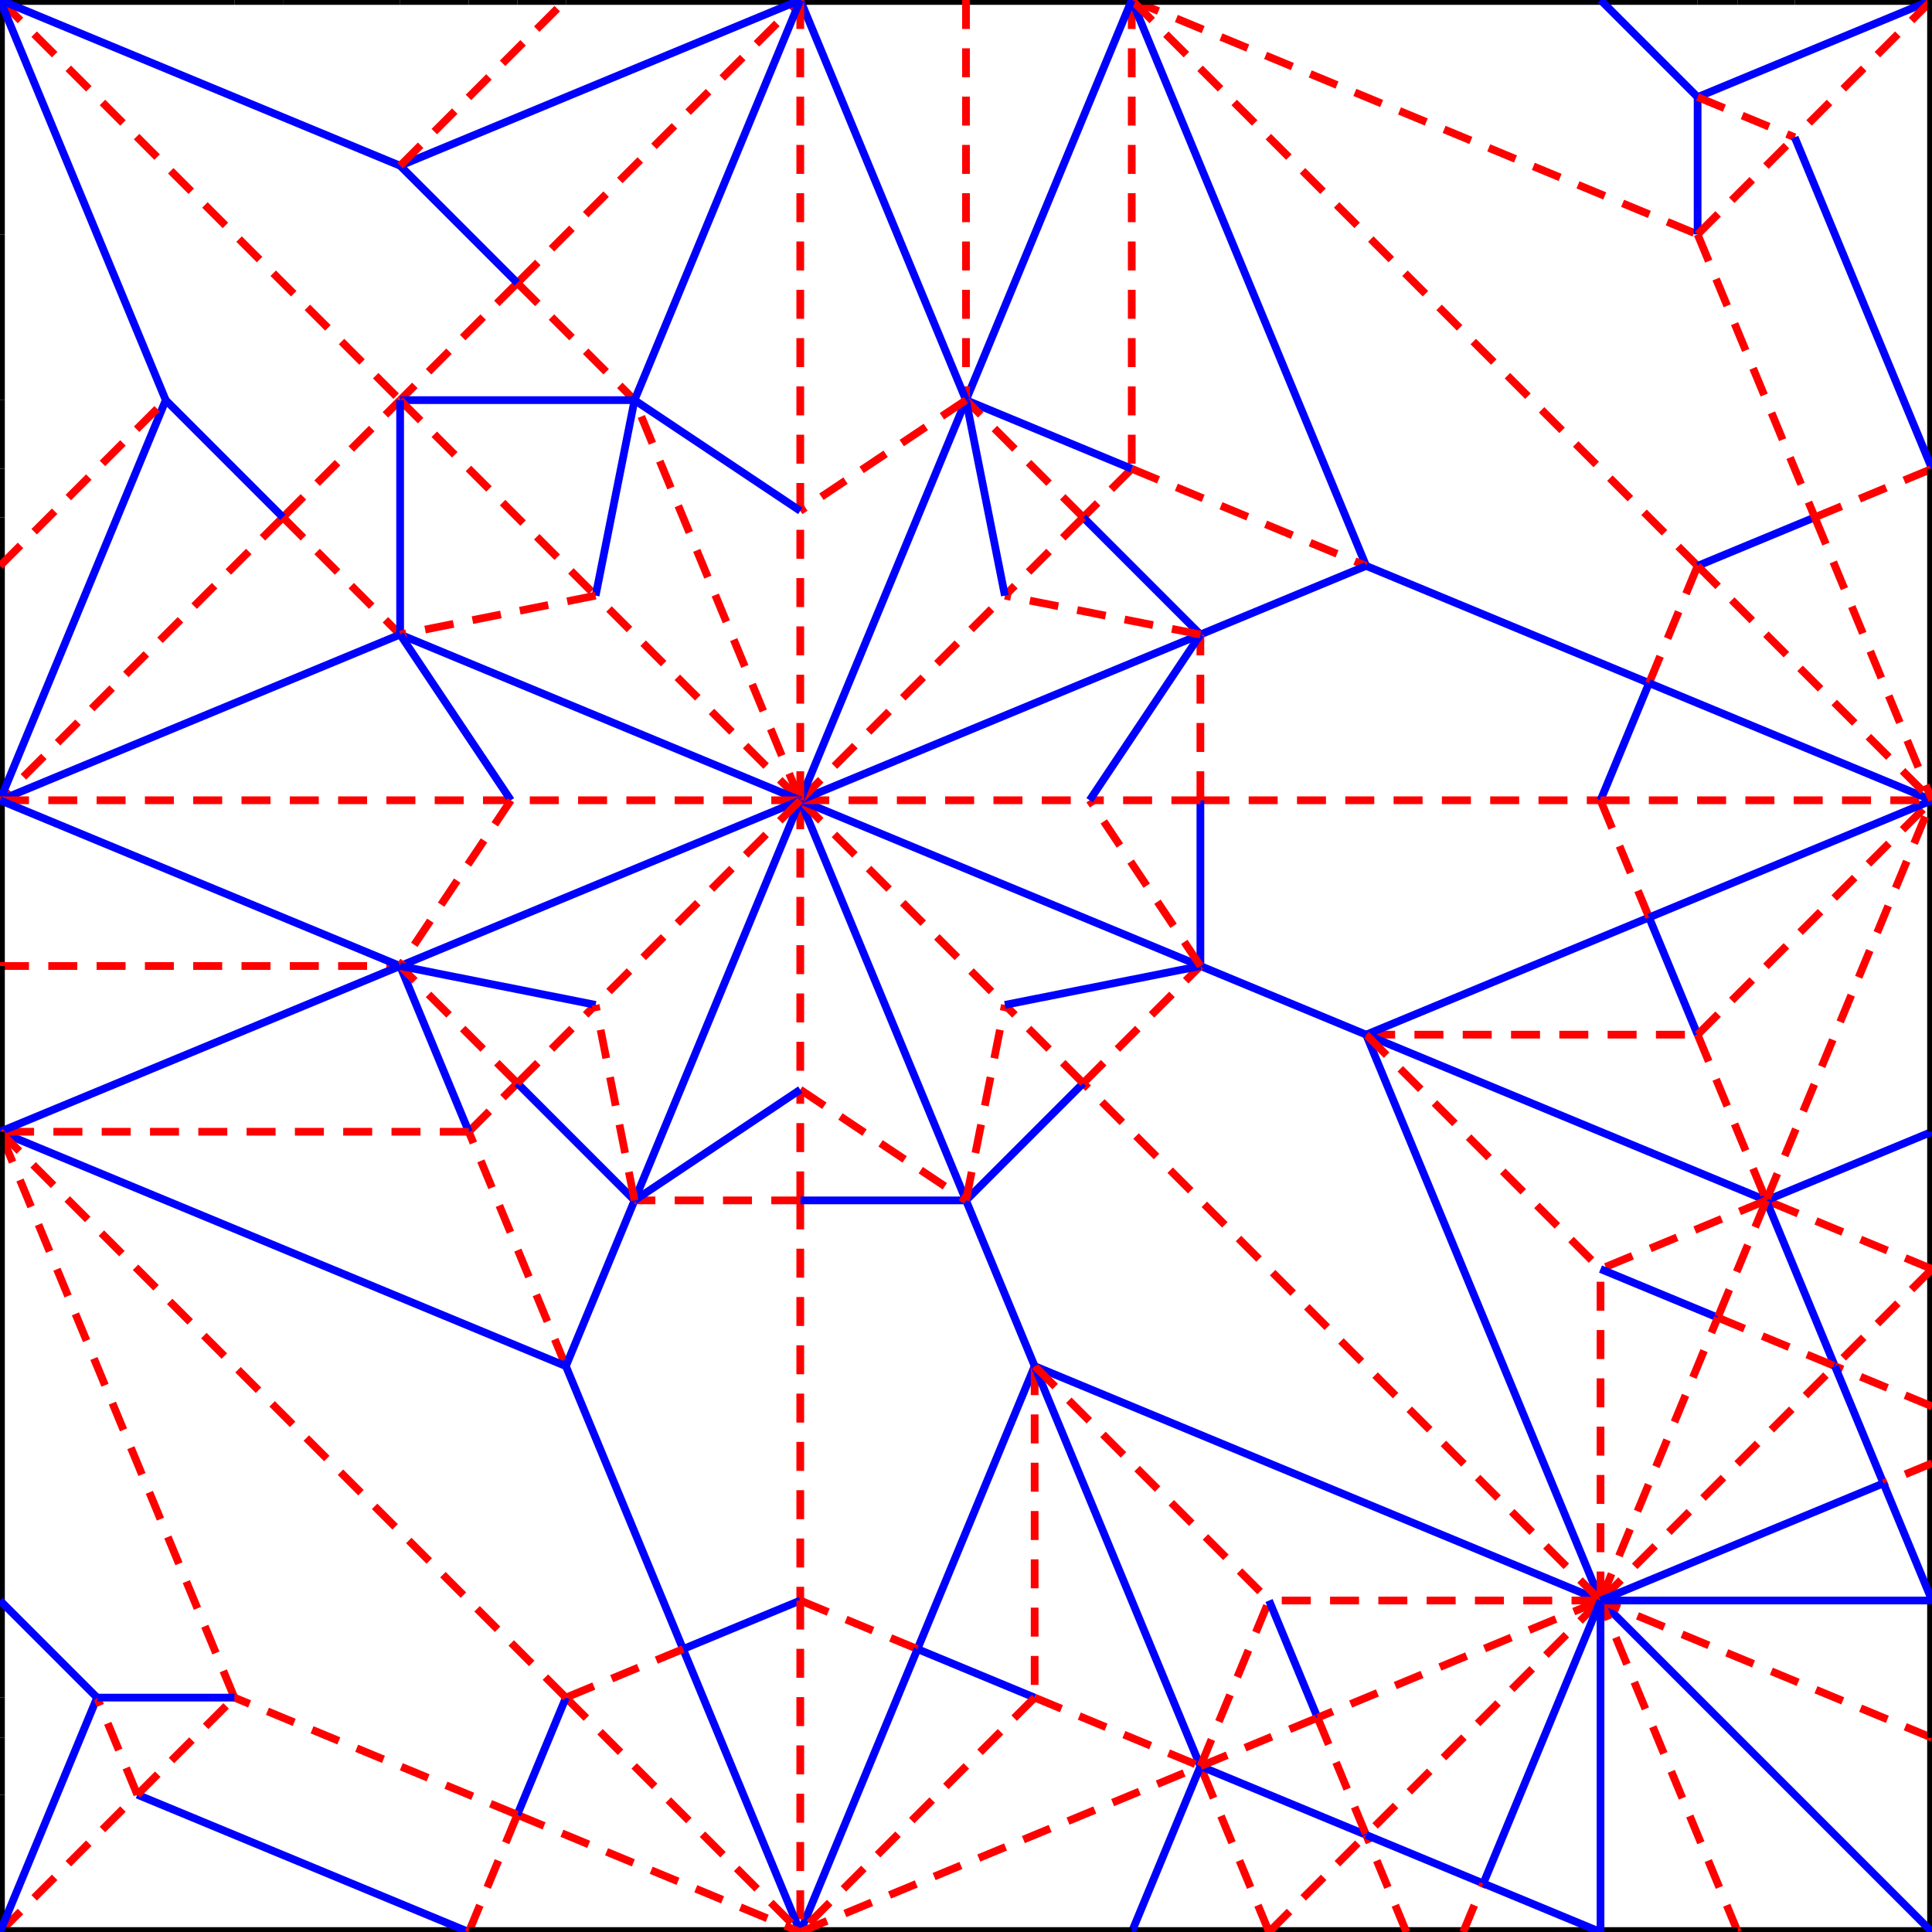 <?xml version="1.0" encoding="ISO-8859-1" standalone="no"?>
<!DOCTYPE svg PUBLIC "-//W3C//DTD SVG 20010904//EN"
"http://www.w3.org/TR/2001/REC-SVG-20010904/DTD/svg10.dtd">
<svg xmlns="http://www.w3.org/2000/svg"
 xmlns:xlink="http://www.w3.org/1999/xlink" xml:space="preserve"
 width="1000px" height="1000px"
 viewBox="0 0 1000 1000" >
 <line style="stroke:black;stroke-width:5;" x1="656.854" y1="1000.0" x2="727.922" y2="1000.0" />
 <line style="stroke:black;stroke-width:5;" x1="727.922" y1="1000.0" x2="757.359" y2="1000.0" />
 <line style="stroke:black;stroke-width:5;" x1="1000.0" y1="1000.0" x2="899.495" y2="1000.0" />
 <line style="stroke:black;stroke-width:5;" x1="1000.0" y1="1000.0" x2="1000.0" y2="899.495" />
 <line style="stroke:blue;stroke-width:4;stroke-opacity:1" x1="535.534" y1="707.107" x2="828.427" y2="828.427" />
 <line style="stroke:blue;stroke-width:4;stroke-opacity:1" x1="707.107" y1="535.534" x2="828.427" y2="828.427" />
 <line style="stroke:blue;stroke-width:4;stroke-opacity:1" x1="1000.0" y1="1000.0" x2="828.427" y2="828.427" />
 <line style="stroke-dasharray: 15, 10;stroke:red;stroke-width:4;" x1="899.495" y1="1000.0" x2="828.427" y2="828.427" />
 <line style="stroke-dasharray: 15, 10;stroke:red;stroke-width:4;" x1="1000.0" y1="899.495" x2="828.427" y2="828.427" />
 <line style="stroke:black;stroke-width:5;" x1="1000.0" y1="656.854" x2="1000.0" y2="727.922" />
 <line style="stroke:black;stroke-width:5;" x1="1000.0" y1="757.359" x2="1000.0" y2="727.922" />
 <line style="stroke:black;stroke-width:5;" x1="0.0" y1="1000.0" x2="0.0" y2="928.932" />
 <line style="stroke:black;stroke-width:5;" x1="0.0" y1="878.68" x2="0.0" y2="899.495" />
 <line style="stroke:black;stroke-width:5;" x1="0.0" y1="928.932" x2="0.0" y2="899.495" />
 <line style="stroke-dasharray: 15, 10;stroke:red;stroke-width:4;" x1="0.0" y1="1000.0" x2="71.068" y2="928.932" />
 <line style="stroke-dasharray: 15, 10;stroke:red;stroke-width:4;" x1="585.786" y1="-2.1316282072803006E-13" x2="585.786" y2="242.641" />
 <line style="stroke:blue;stroke-width:4;stroke-opacity:1" x1="585.786" y1="0.0" x2="707.107" y2="292.893" />
 <line style="stroke-dasharray: 15, 10;stroke:red;stroke-width:4;" x1="585.786" y1="242.641" x2="707.107" y2="292.893" />
 <line style="stroke-dasharray: 15, 10;stroke:red;stroke-width:4;" x1="292.893" y1="707.107" x2="242.641" y2="585.786" />
 <line style="stroke-dasharray: 15, 10;stroke:red;stroke-width:4;" x1="585.786" y1="-3.552713678800501E-13" x2="878.68" y2="121.32" />
 <line style="stroke:black;stroke-width:5;" x1="585.786" y1="0.0" x2="828.427" y2="0.0" />
 <line style="stroke:black;stroke-width:5;" x1="878.68" y1="0.0" x2="828.427" y2="0.0" />
 <line style="stroke:black;stroke-width:5;" x1="1000.0" y1="0.0" x2="928.932" y2="0.0" />
 <line style="stroke:black;stroke-width:5;" x1="878.68" y1="0.0" x2="899.495" y2="0.0" />
 <line style="stroke:black;stroke-width:5;" x1="928.932" y1="0.0" x2="899.495" y2="0.0" />
 <line style="stroke:blue;stroke-width:4;stroke-opacity:1" x1="878.68" y1="121.32" x2="878.68" y2="50.253" />
 <line style="stroke:blue;stroke-width:4;stroke-opacity:1" x1="1000.0" y1="0.0" x2="878.68" y2="50.253" />
 <line style="stroke:blue;stroke-width:4;stroke-opacity:1" x1="828.427" y1="0.0" x2="878.68" y2="50.253" />
 <line style="stroke-dasharray: 15, 10;stroke:red;stroke-width:4;" x1="878.68" y1="121.32" x2="928.932" y2="71.068" />
 <line style="stroke-dasharray: 15, 10;stroke:red;stroke-width:4;" x1="1000.0" y1="0.0" x2="928.932" y2="71.068" />
 <line style="stroke-dasharray: 15, 10;stroke:red;stroke-width:4;" x1="878.68" y1="50.253" x2="928.932" y2="71.068" />
 <line style="stroke:black;stroke-width:5;" x1="585.786" y1="0.0" x2="500" y2="0.0" />
 <line style="stroke-dasharray: 15, 10;stroke:red;stroke-width:4;" x1="585.786" y1="242.641" x2="560.66" y2="267.767" />
 <line style="stroke-dasharray: 15, 10;stroke:red;stroke-width:4;" x1="828.427" y1="828.427" x2="560.66" y2="560.66" />
 <line style="stroke-dasharray: 15, 10;stroke:red;stroke-width:4;" x1="242.641" y1="585.786" x2="267.767" y2="560.66" />
 <line style="stroke:black;stroke-width:5;" x1="1000.0" y1="656.854" x2="1000.0" y2="585.786" />
 <line style="stroke-dasharray: 15, 10;stroke:red;stroke-width:4;" x1="707.107" y1="535.534" x2="878.68" y2="535.534" />
 <line style="stroke:blue;stroke-width:4;stroke-opacity:1" x1="878.68" y1="535.534" x2="853.553" y2="474.874" />
 <line style="stroke:blue;stroke-width:4;stroke-opacity:1" x1="707.107" y1="535.534" x2="853.553" y2="474.874" />
 <line style="stroke-dasharray: 15, 10;stroke:red;stroke-width:4;" x1="621.32" y1="414.214" x2="828.427" y2="414.214" />
 <line style="stroke-dasharray: 15, 10;stroke:red;stroke-width:4;" x1="853.553" y1="474.874" x2="828.427" y2="414.214" />
 <line style="stroke:blue;stroke-width:4;stroke-opacity:1" x1="828.427" y1="414.214" x2="853.553" y2="353.553" />
 <line style="stroke:blue;stroke-width:4;stroke-opacity:1" x1="707.107" y1="292.893" x2="853.553" y2="353.553" />
 <line style="stroke-dasharray: 15, 10;stroke:red;stroke-width:4;" x1="585.786" y1="-5.684341886080801E-13" x2="878.68" y2="292.893" />
 <line style="stroke-dasharray: 15, 10;stroke:red;stroke-width:4;" x1="853.553" y1="353.553" x2="878.68" y2="292.893" />
 <line style="stroke:blue;stroke-width:4;stroke-opacity:1" x1="878.68" y1="292.893" x2="939.34" y2="267.767" />
 <line style="stroke:black;stroke-width:5;" x1="1000.0" y1="0.0" x2="1000.0" y2="242.641" />
 <line style="stroke:blue;stroke-width:4;stroke-opacity:1" x1="928.932" y1="71.068" x2="1000" y2="242.641" />
 <line style="stroke-dasharray: 15, 10;stroke:red;stroke-width:4;" x1="878.68" y1="121.32" x2="939.34" y2="267.767" />
 <line style="stroke-dasharray: 15, 10;stroke:red;stroke-width:4;" x1="939.34" y1="267.767" x2="1000" y2="242.641" />
 <line style="stroke:blue;stroke-width:4;stroke-opacity:1" x1="535.534" y1="707.107" x2="474.874" y2="853.553" />
 <line style="stroke-dasharray: 15, 10;stroke:red;stroke-width:4;" x1="414.214" y1="621.32" x2="414.214" y2="828.427" />
 <line style="stroke-dasharray: 15, 10;stroke:red;stroke-width:4;" x1="474.874" y1="853.553" x2="414.214" y2="828.427" />
 <line style="stroke:blue;stroke-width:4;stroke-opacity:1" x1="353.553" y1="853.553" x2="414.214" y2="828.427" />
 <line style="stroke:blue;stroke-width:4;stroke-opacity:1" x1="292.893" y1="707.107" x2="353.553" y2="853.553" />
 <line style="stroke:black;stroke-width:5;" x1="-1.1368683772161603E-13" y1="1000.0" x2="242.641" y2="1000.0" />
 <line style="stroke:blue;stroke-width:4;stroke-opacity:1" x1="71.068" y1="928.932" x2="242.641" y2="1000" />
 <line style="stroke-dasharray: 15, 10;stroke:red;stroke-width:4;" x1="242.641" y1="1000.0" x2="267.767" y2="939.34" />
 <line style="stroke-dasharray: 15, 10;stroke:red;stroke-width:4;" x1="535.534" y1="707.107" x2="535.534" y2="878.68" />
 <line style="stroke:blue;stroke-width:4;stroke-opacity:1" x1="474.874" y1="853.553" x2="535.534" y2="878.68" />
 <line style="stroke:black;stroke-width:5;" x1="656.854" y1="1000.0" x2="585.786" y2="1000.0" />
 <line style="stroke-dasharray: 15, 10;stroke:red;stroke-width:4;" x1="1000.0" y1="656.854" x2="914.214" y2="621.32" />
 <line style="stroke:blue;stroke-width:4;stroke-opacity:1" x1="707.107" y1="535.534" x2="914.214" y2="621.32" />
 <line style="stroke-dasharray: 15, 10;stroke:red;stroke-width:4;" x1="878.68" y1="535.534" x2="914.214" y2="621.32" />
 <line style="stroke:blue;stroke-width:4;stroke-opacity:1" x1="1000.0" y1="585.786" x2="914.214" y2="621.32" />
 <line style="stroke:black;stroke-width:5;" x1="1000.0" y1="585.786" x2="1000.0" y2="414.214" />
 <line style="stroke-dasharray: 15, 10;stroke:red;stroke-width:4;" x1="878.68" y1="535.534" x2="1000" y2="414.214" />
 <line style="stroke:blue;stroke-width:4;stroke-opacity:1" x1="853.553" y1="474.874" x2="1000" y2="414.214" />
 <line style="stroke-dasharray: 15, 10;stroke:red;stroke-width:4;" x1="828.427" y1="414.214" x2="1000" y2="414.214" />
 <line style="stroke:blue;stroke-width:4;stroke-opacity:1" x1="853.553" y1="353.553" x2="1000" y2="414.214" />
 <line style="stroke-dasharray: 15, 10;stroke:red;stroke-width:4;" x1="878.68" y1="292.893" x2="1000" y2="414.214" />
 <line style="stroke:black;stroke-width:5;" x1="1000.0" y1="242.641" x2="1000.0" y2="414.214" />
 <line style="stroke-dasharray: 15, 10;stroke:red;stroke-width:4;" x1="939.34" y1="267.767" x2="1000" y2="414.214" />
 <line style="stroke-dasharray: 15, 10;stroke:red;stroke-width:4;" x1="914.214" y1="621.32" x2="1000" y2="414.214" />
 <line style="stroke-dasharray: 15, 10;stroke:red;stroke-width:4;" x1="656.854" y1="1000.0" x2="621.32" y2="914.214" />
 <line style="stroke:blue;stroke-width:4;stroke-opacity:1" x1="535.534" y1="707.107" x2="621.32" y2="914.214" />
 <line style="stroke:blue;stroke-width:4;stroke-opacity:1" x1="474.874" y1="853.553" x2="414.214" y2="1000" />
 <line style="stroke-dasharray: 15, 10;stroke:red;stroke-width:4;" x1="414.214" y1="828.427" x2="414.214" y2="1000.0" />
 <line style="stroke:blue;stroke-width:4;stroke-opacity:1" x1="353.553" y1="853.553" x2="414.214" y2="1000.0" />
 <line style="stroke-dasharray: 15, 10;stroke:red;stroke-width:4;" x1="292.893" y1="878.68" x2="414.214" y2="1000.0" />
 <line style="stroke:black;stroke-width:5;" x1="242.641" y1="1000.0" x2="414.214" y2="1000.0" />
 <line style="stroke-dasharray: 15, 10;stroke:red;stroke-width:4;" x1="267.767" y1="939.34" x2="414.214" y2="1000.0" />
 <line style="stroke-dasharray: 15, 10;stroke:red;stroke-width:4;" x1="535.534" y1="878.68" x2="621.32" y2="914.214" />
 <line style="stroke-dasharray: 15, 10;stroke:red;stroke-width:4;" x1="535.534" y1="878.68" x2="414.214" y2="1000" />
 <line style="stroke:blue;stroke-width:4;stroke-opacity:1" x1="585.786" y1="1000" x2="621.32" y2="914.214" />
 <line style="stroke:black;stroke-width:5;" x1="585.786" y1="1000.0" x2="414.214" y2="1000.0" />
 <line style="stroke-dasharray: 15, 10;stroke:red;stroke-width:4;" x1="414.214" y1="1000.0" x2="621.32" y2="914.214" />
 <line style="stroke-dasharray: 15, 10;stroke:red;stroke-width:4;" x1="707.107" y1="535.534" x2="828.427" y2="656.854" />
 <line style="stroke-dasharray: 15, 10;stroke:red;stroke-width:4;" x1="828.427" y1="828.427" x2="828.427" y2="656.854" />
 <line style="stroke-dasharray: 15, 10;stroke:red;stroke-width:4;" x1="914.214" y1="621.32" x2="828.427" y2="656.854" />
 <line style="stroke:blue;stroke-width:4;stroke-opacity:1" x1="828.427" y1="656.854" x2="889.087" y2="681.981" />
 <line style="stroke:blue;stroke-width:4;stroke-opacity:1" x1="914.214" y1="621.32" x2="949.747" y2="707.107" />
 <line style="stroke-dasharray: 15, 10;stroke:red;stroke-width:4;" x1="828.427" y1="828.427" x2="889.087" y2="681.981" />
 <line style="stroke-dasharray: 15, 10;stroke:red;stroke-width:4;" x1="914.214" y1="621.32" x2="889.087" y2="681.981" />
 <line style="stroke-dasharray: 15, 10;stroke:red;stroke-width:4;" x1="535.534" y1="707.107" x2="656.854" y2="828.427" />
 <line style="stroke-dasharray: 15, 10;stroke:red;stroke-width:4;" x1="828.427" y1="828.427" x2="656.854" y2="828.427" />
 <line style="stroke-dasharray: 15, 10;stroke:red;stroke-width:4;" x1="621.32" y1="914.214" x2="656.854" y2="828.427" />
 <line style="stroke:blue;stroke-width:4;stroke-opacity:1" x1="681.981" y1="889.087" x2="656.854" y2="828.427" />
 <line style="stroke:blue;stroke-width:4;stroke-opacity:1" x1="621.32" y1="914.214" x2="707.107" y2="949.747" />
 <line style="stroke-dasharray: 15, 10;stroke:red;stroke-width:4;" x1="621.32" y1="914.214" x2="681.981" y2="889.087" />
 <line style="stroke-dasharray: 15, 10;stroke:red;stroke-width:4;" x1="828.427" y1="828.427" x2="681.981" y2="889.087" />
 <line style="stroke-dasharray: 15, 10;stroke:red;stroke-width:4;" x1="727.922" y1="1000.0" x2="707.107" y2="949.747" />
 <line style="stroke-dasharray: 15, 10;stroke:red;stroke-width:4;" x1="656.854" y1="1000.0" x2="707.107" y2="949.747" />
 <line style="stroke-dasharray: 15, 10;stroke:red;stroke-width:4;" x1="828.427" y1="828.427" x2="707.107" y2="949.747" />
 <line style="stroke-dasharray: 15, 10;stroke:red;stroke-width:4;" x1="681.981" y1="889.087" x2="707.107" y2="949.747" />
 <line style="stroke:blue;stroke-width:4;stroke-opacity:1" x1="707.107" y1="949.747" x2="767.767" y2="974.874" />
 <line style="stroke:black;stroke-width:5;" x1="757.359" y1="1000.0" x2="828.427" y2="1000.0" />
 <line style="stroke:black;stroke-width:5;" x1="899.495" y1="1000.0" x2="828.427" y2="1000.0" />
 <line style="stroke:blue;stroke-width:4;stroke-opacity:1" x1="828.427" y1="828.427" x2="828.427" y2="1000" />
 <line style="stroke-dasharray: 15, 10;stroke:red;stroke-width:4;" x1="757.359" y1="1000.0" x2="767.767" y2="974.874" />
 <line style="stroke:blue;stroke-width:4;stroke-opacity:1" x1="828.427" y1="828.427" x2="767.767" y2="974.874" />
 <line style="stroke:blue;stroke-width:4;stroke-opacity:1" x1="767.767" y1="974.874" x2="828.427" y2="1000" />
 <line style="stroke-dasharray: 15, 10;stroke:red;stroke-width:4;" x1="1000.0" y1="727.922" x2="949.747" y2="707.107" />
 <line style="stroke-dasharray: 15, 10;stroke:red;stroke-width:4;" x1="1000.0" y1="656.854" x2="949.747" y2="707.107" />
 <line style="stroke-dasharray: 15, 10;stroke:red;stroke-width:4;" x1="828.427" y1="828.427" x2="949.747" y2="707.107" />
 <line style="stroke-dasharray: 15, 10;stroke:red;stroke-width:4;" x1="889.087" y1="681.981" x2="949.747" y2="707.107" />
 <line style="stroke:blue;stroke-width:4;stroke-opacity:1" x1="974.874" y1="767.767" x2="949.747" y2="707.107" />
 <line style="stroke:black;stroke-width:5;" x1="1000.0" y1="899.495" x2="1000.0" y2="828.427" />
 <line style="stroke:black;stroke-width:5;" x1="1000.0" y1="757.359" x2="1000.0" y2="828.427" />
 <line style="stroke:blue;stroke-width:4;stroke-opacity:1" x1="828.427" y1="828.427" x2="1000" y2="828.427" />
 <line style="stroke:blue;stroke-width:4;stroke-opacity:1" x1="828.427" y1="828.427" x2="974.874" y2="767.767" />
 <line style="stroke-dasharray: 15, 10;stroke:red;stroke-width:4;" x1="1000.0" y1="757.359" x2="974.874" y2="767.767" />
 <line style="stroke:blue;stroke-width:4;stroke-opacity:1" x1="1000" y1="828.427" x2="974.874" y2="767.767" />
 <line style="stroke:black;stroke-width:5;" x1="5.6843418860808015E-14" y1="242.641" x2="5.6843418860808015E-14" y2="267.767" />
 <line style="stroke:black;stroke-width:5;" x1="242.641" y1="7.105427357601002E-14" x2="267.767" y2="7.105427357601002E-14" />
 <line style="stroke:black;stroke-width:5;" x1="146.447" y1="7.105427357601002E-14" x2="121.32" y2="7.105427357601002E-14" />
 <line style="stroke:black;stroke-width:5;" x1="500" y1="0.0" x2="414.214" y2="0.0" />
 <line style="stroke-dasharray: 15, 10;stroke:red;stroke-width:4;" x1="267.767" y1="146.447" x2="414.214" y2="-1.4210854715202004E-13" />
 <line style="stroke:black;stroke-width:5;" x1="121.32" y1="7.105427357601002E-14" x2="5.6843418860808015E-14" y2="0.0" />
 <line style="stroke:black;stroke-width:5;" x1="-1.1368683772161603E-13" y1="121.32" x2="0.0" y2="-1.4210854715202004E-13" />
 <line style="stroke-dasharray: 15, 10;stroke:red;stroke-width:4;" x1="267.767" y1="146.447" x2="207.107" y2="207.107" />
 <line style="stroke-dasharray: 15, 10;stroke:red;stroke-width:4;" x1="146.447" y1="267.767" x2="207.107" y2="207.107" />
 <line style="stroke-dasharray: 15, 10;stroke:red;stroke-width:4;" x1="5.6843418860808015E-14" y1="0.0" x2="207.107" y2="207.107" />
 <line style="stroke:black;stroke-width:5;" x1="0.0" y1="500" x2="0.0" y2="414.214" />
 <line style="stroke-dasharray: 15, 10;stroke:red;stroke-width:4;" x1="146.447" y1="267.767" x2="2.2737367544323206E-13" y2="414.214" />
 <line style="stroke:black;stroke-width:5;" x1="242.641" y1="7.105427357601002E-14" x2="207.107" y2="1.4210854715202004E-13" />
 <line style="stroke:black;stroke-width:5;" x1="146.447" y1="7.105427357601002E-14" x2="207.107" y2="7.105427357601002E-14" />
 <line style="stroke:black;stroke-width:5;" x1="0.0" y1="242.641" x2="0.0" y2="207.107" />
 <line style="stroke:black;stroke-width:5;" x1="-1.1368683772161603E-13" y1="121.32" x2="-1.1368683772161603E-13" y2="207.107" />
 <line style="stroke:black;stroke-width:5;" x1="267.767" y1="7.105427357601002E-14" x2="292.893" y2="0.0" />
 <line style="stroke:black;stroke-width:5;" x1="414.214" y1="7.105427357601002E-14" x2="292.893" y2="0.0" />
 <line style="stroke:blue;stroke-width:4;stroke-opacity:1" x1="267.767" y1="146.447" x2="207.107" y2="85.786" />
 <line style="stroke:blue;stroke-width:4;stroke-opacity:1" x1="414.214" y1="-1.4210854715202004E-13" x2="207.107" y2="85.786" />
 <line style="stroke:blue;stroke-width:4;stroke-opacity:1" x1="5.6843418860808015E-14" y1="0.0" x2="207.107" y2="85.786" />
 <line style="stroke-dasharray: 15, 10;stroke:red;stroke-width:4;" x1="207.107" y1="85.786" x2="292.893" y2="7.105427357601002E-14" />
 <line style="stroke:black;stroke-width:5;" x1="5.6843418860808015E-14" y1="267.767" x2="5.6843418860808015E-14" y2="292.893" />
 <line style="stroke:black;stroke-width:5;" x1="1.1368683772161603E-13" y1="414.214" x2="5.6843418860808015E-14" y2="292.893" />
 <line style="stroke:blue;stroke-width:4;stroke-opacity:1" x1="146.447" y1="267.767" x2="85.786" y2="207.107" />
 <line style="stroke:blue;stroke-width:4;stroke-opacity:1" x1="5.6843418860808015E-14" y1="0.0" x2="85.786" y2="207.107" />
 <line style="stroke:blue;stroke-width:4;stroke-opacity:1" x1="2.2737367544323206E-13" y1="414.214" x2="85.786" y2="207.107" />
 <line style="stroke-dasharray: 15, 10;stroke:red;stroke-width:4;" x1="0.0" y1="292.893" x2="85.786" y2="207.107" />
 <line style="stroke-dasharray: 15, 10;stroke:red;stroke-width:4;" x1="414.214" y1="621.32" x2="414.214" y2="564" />
 <line style="stroke-dasharray: 15, 10;stroke:red;stroke-width:4;" x1="414.214" y1="414.214" x2="414.214" y2="564" />
 <line style="stroke:blue;stroke-width:4;stroke-opacity:1" x1="535.534" y1="707.107" x2="500" y2="621.32" />
 <line style="stroke:blue;stroke-width:4;stroke-opacity:1" x1="560.66" y1="560.66" x2="500" y2="621.32" />
 <line style="stroke:blue;stroke-width:4;stroke-opacity:1" x1="414.214" y1="621.32" x2="500" y2="621.32" />
 <line style="stroke:blue;stroke-width:4;stroke-opacity:1" x1="414.214" y1="414.214" x2="500" y2="621.32" />
 <line style="stroke-dasharray: 15, 10;stroke:red;stroke-width:4;" x1="414.214" y1="564" x2="500" y2="621.32" />
 <line style="stroke-dasharray: 15, 10;stroke:red;stroke-width:4;" x1="560.66" y1="560.66" x2="520.128" y2="520.128" />
 <line style="stroke-dasharray: 15, 10;stroke:red;stroke-width:4;" x1="414.214" y1="414.214" x2="520.128" y2="520.128" />
 <line style="stroke-dasharray: 15, 10;stroke:red;stroke-width:4;" x1="500" y1="621.32" x2="520.128" y2="520.128" />
 <line style="stroke:blue;stroke-width:4;stroke-opacity:1" x1="707.107" y1="535.534" x2="621.32" y2="500" />
 <line style="stroke:blue;stroke-width:4;stroke-opacity:1" x1="621.32" y1="414.214" x2="621.32" y2="500" />
 <line style="stroke-dasharray: 15, 10;stroke:red;stroke-width:4;" x1="560.66" y1="560.66" x2="621.32" y2="500" />
 <line style="stroke:blue;stroke-width:4;stroke-opacity:1" x1="414.214" y1="414.214" x2="621.32" y2="500" />
 <line style="stroke:blue;stroke-width:4;stroke-opacity:1" x1="520.128" y1="520.128" x2="621.32" y2="500" />
 <line style="stroke-dasharray: 15, 10;stroke:red;stroke-width:4;" x1="621.32" y1="414.214" x2="564" y2="414.214" />
 <line style="stroke-dasharray: 15, 10;stroke:red;stroke-width:4;" x1="414.214" y1="414.214" x2="564" y2="414.214" />
 <line style="stroke-dasharray: 15, 10;stroke:red;stroke-width:4;" x1="621.32" y1="500" x2="564" y2="414.214" />
 <line style="stroke:blue;stroke-width:4;stroke-opacity:1" x1="707.107" y1="292.893" x2="621.32" y2="328.427" />
 <line style="stroke:blue;stroke-width:4;stroke-opacity:1" x1="560.66" y1="267.767" x2="621.32" y2="328.427" />
 <line style="stroke-dasharray: 15, 10;stroke:red;stroke-width:4;" x1="621.32" y1="414.214" x2="621.32" y2="328.427" />
 <line style="stroke:blue;stroke-width:4;stroke-opacity:1" x1="414.214" y1="414.214" x2="621.32" y2="328.427" />
 <line style="stroke:blue;stroke-width:4;stroke-opacity:1" x1="564" y1="414.214" x2="621.32" y2="328.427" />
 <line style="stroke-dasharray: 15, 10;stroke:red;stroke-width:4;" x1="560.66" y1="267.767" x2="520.128" y2="308.299" />
 <line style="stroke-dasharray: 15, 10;stroke:red;stroke-width:4;" x1="414.214" y1="414.214" x2="520.128" y2="308.299" />
 <line style="stroke-dasharray: 15, 10;stroke:red;stroke-width:4;" x1="621.32" y1="328.427" x2="520.128" y2="308.299" />
 <line style="stroke:blue;stroke-width:4;stroke-opacity:1" x1="585.786" y1="7.105427357601002E-14" x2="500" y2="207.107" />
 <line style="stroke:blue;stroke-width:4;stroke-opacity:1" x1="585.786" y1="242.641" x2="500" y2="207.107" />
 <line style="stroke-dasharray: 15, 10;stroke:red;stroke-width:4;" x1="500" y1="0.0" x2="500" y2="207.107" />
 <line style="stroke-dasharray: 15, 10;stroke:red;stroke-width:4;" x1="560.66" y1="267.767" x2="500" y2="207.107" />
 <line style="stroke:blue;stroke-width:4;stroke-opacity:1" x1="414.214" y1="414.214" x2="500" y2="207.107" />
 <line style="stroke:blue;stroke-width:4;stroke-opacity:1" x1="414.214" y1="-1.4210854715202004E-13" x2="500" y2="207.107" />
 <line style="stroke:blue;stroke-width:4;stroke-opacity:1" x1="520.128" y1="308.299" x2="500" y2="207.107" />
 <line style="stroke-dasharray: 15, 10;stroke:red;stroke-width:4;" x1="414.214" y1="414.214" x2="414.214" y2="264.427" />
 <line style="stroke-dasharray: 15, 10;stroke:red;stroke-width:4;" x1="414.214" y1="-1.4210854715202004E-13" x2="414.214" y2="264.427" />
 <line style="stroke-dasharray: 15, 10;stroke:red;stroke-width:4;" x1="500" y1="207.107" x2="414.214" y2="264.427" />
 <line style="stroke-dasharray: 15, 10;stroke:red;stroke-width:4;" x1="414.214" y1="414.214" x2="328.427" y2="207.107" />
 <line style="stroke-dasharray: 15, 10;stroke:red;stroke-width:4;" x1="267.767" y1="146.447" x2="328.427" y2="207.107" />
 <line style="stroke:blue;stroke-width:4;stroke-opacity:1" x1="207.107" y1="207.107" x2="328.427" y2="207.107" />
 <line style="stroke:blue;stroke-width:4;stroke-opacity:1" x1="414.214" y1="-1.4210854715202004E-13" x2="328.427" y2="207.107" />
 <line style="stroke:blue;stroke-width:4;stroke-opacity:1" x1="414.214" y1="264.427" x2="328.427" y2="207.107" />
 <line style="stroke-dasharray: 15, 10;stroke:red;stroke-width:4;" x1="414.214" y1="414.214" x2="308.299" y2="308.299" />
 <line style="stroke-dasharray: 15, 10;stroke:red;stroke-width:4;" x1="207.107" y1="207.107" x2="308.299" y2="308.299" />
 <line style="stroke:blue;stroke-width:4;stroke-opacity:1" x1="328.427" y1="207.107" x2="308.299" y2="308.299" />
 <line style="stroke:blue;stroke-width:4;stroke-opacity:1" x1="414.214" y1="414.214" x2="207.107" y2="328.427" />
 <line style="stroke-dasharray: 15, 10;stroke:red;stroke-width:4;" x1="146.447" y1="267.767" x2="207.107" y2="328.427" />
 <line style="stroke:blue;stroke-width:4;stroke-opacity:1" x1="207.107" y1="207.107" x2="207.107" y2="328.427" />
 <line style="stroke:blue;stroke-width:4;stroke-opacity:1" x1="2.2737367544323206E-13" y1="414.214" x2="207.107" y2="328.427" />
 <line style="stroke-dasharray: 15, 10;stroke:red;stroke-width:4;" x1="308.299" y1="308.299" x2="207.107" y2="328.427" />
 <line style="stroke-dasharray: 15, 10;stroke:red;stroke-width:4;" x1="414.214" y1="414.214" x2="264.427" y2="414.214" />
 <line style="stroke-dasharray: 15, 10;stroke:red;stroke-width:4;" x1="2.2737367544323206E-13" y1="414.214" x2="264.427" y2="414.214" />
 <line style="stroke:blue;stroke-width:4;stroke-opacity:1" x1="207.107" y1="328.427" x2="264.427" y2="414.214" />
 <line style="stroke:blue;stroke-width:4;stroke-opacity:1" x1="242.641" y1="585.786" x2="207.107" y2="500" />
 <line style="stroke-dasharray: 15, 10;stroke:red;stroke-width:4;" x1="0.0" y1="500" x2="207.107" y2="500" />
 <line style="stroke-dasharray: 15, 10;stroke:red;stroke-width:4;" x1="267.767" y1="560.66" x2="207.107" y2="500" />
 <line style="stroke:blue;stroke-width:4;stroke-opacity:1" x1="414.214" y1="414.214" x2="207.107" y2="500" />
 <line style="stroke:blue;stroke-width:4;stroke-opacity:1" x1="1.1368683772161603E-13" y1="414.214" x2="207.107" y2="500" />
 <line style="stroke-dasharray: 15, 10;stroke:red;stroke-width:4;" x1="264.427" y1="414.214" x2="207.107" y2="500" />
 <line style="stroke:blue;stroke-width:4;stroke-opacity:1" x1="292.893" y1="707.107" x2="328.427" y2="621.32" />
 <line style="stroke-dasharray: 15, 10;stroke:red;stroke-width:4;" x1="414.214" y1="621.32" x2="328.427" y2="621.32" />
 <line style="stroke:blue;stroke-width:4;stroke-opacity:1" x1="267.767" y1="560.66" x2="328.427" y2="621.32" />
 <line style="stroke:blue;stroke-width:4;stroke-opacity:1" x1="414.214" y1="414.214" x2="328.427" y2="621.32" />
 <line style="stroke:blue;stroke-width:4;stroke-opacity:1" x1="414.214" y1="564" x2="328.427" y2="621.32" />
 <line style="stroke-dasharray: 15, 10;stroke:red;stroke-width:4;" x1="267.767" y1="560.66" x2="308.299" y2="520.128" />
 <line style="stroke-dasharray: 15, 10;stroke:red;stroke-width:4;" x1="414.214" y1="414.214" x2="308.299" y2="520.128" />
 <line style="stroke:blue;stroke-width:4;stroke-opacity:1" x1="207.107" y1="500" x2="308.299" y2="520.128" />
 <line style="stroke-dasharray: 15, 10;stroke:red;stroke-width:4;" x1="328.427" y1="621.32" x2="308.299" y2="520.128" />
 <line style="stroke-dasharray: 15, 10;stroke:red;stroke-width:4;" x1="353.553" y1="853.553" x2="292.893" y2="878.68" />
 <line style="stroke:blue;stroke-width:4;stroke-opacity:1" x1="267.767" y1="939.34" x2="292.893" y2="878.68" />
 <line style="stroke-dasharray: 15, 10;stroke:red;stroke-width:4;" x1="71.068" y1="928.932" x2="121.32" y2="878.68" />
 <line style="stroke-dasharray: 15, 10;stroke:red;stroke-width:4;" x1="267.767" y1="939.34" x2="121.32" y2="878.68" />
 <line style="stroke:blue;stroke-width:4;stroke-opacity:1" x1="292.893" y1="707.107" x2="2.2737367544323206E-13" y2="585.786" />
 <line style="stroke-dasharray: 15, 10;stroke:red;stroke-width:4;" x1="242.641" y1="585.786" x2="1.1368683772161603E-13" y2="585.786" />
 <line style="stroke:black;stroke-width:5;" x1="0.0" y1="500" x2="-5.6843418860808015E-14" y2="585.786" />
 <line style="stroke:blue;stroke-width:4;stroke-opacity:1" x1="207.107" y1="500" x2="1.1368683772161603E-13" y2="585.786" />
 <line style="stroke-dasharray: 15, 10;stroke:red;stroke-width:4;" x1="292.893" y1="878.68" x2="2.2737367544323206E-13" y2="585.786" />
 <line style="stroke-dasharray: 15, 10;stroke:red;stroke-width:4;" x1="121.32" y1="878.68" x2="1.1368683772161603E-13" y2="585.786" />
 <line style="stroke:black;stroke-width:5;" x1="0.0" y1="878.68" x2="0.0" y2="828.427" />
 <line style="stroke:blue;stroke-width:4;stroke-opacity:1" x1="0.0" y1="1000.0" x2="50.253" y2="878.68" />
 <line style="stroke-dasharray: 15, 10;stroke:red;stroke-width:4;" x1="71.068" y1="928.932" x2="50.253" y2="878.68" />
 <line style="stroke:blue;stroke-width:4;stroke-opacity:1" x1="121.32" y1="878.68" x2="50.253" y2="878.68" />
 <line style="stroke:black;stroke-width:5;" x1="-5.6843418860808015E-14" y1="585.786" x2="-5.6843418860808015E-14" y2="828.427" />
 <line style="stroke:blue;stroke-width:4;stroke-opacity:1" x1="0.0" y1="828.427" x2="50.253" y2="878.68" />
</svg>